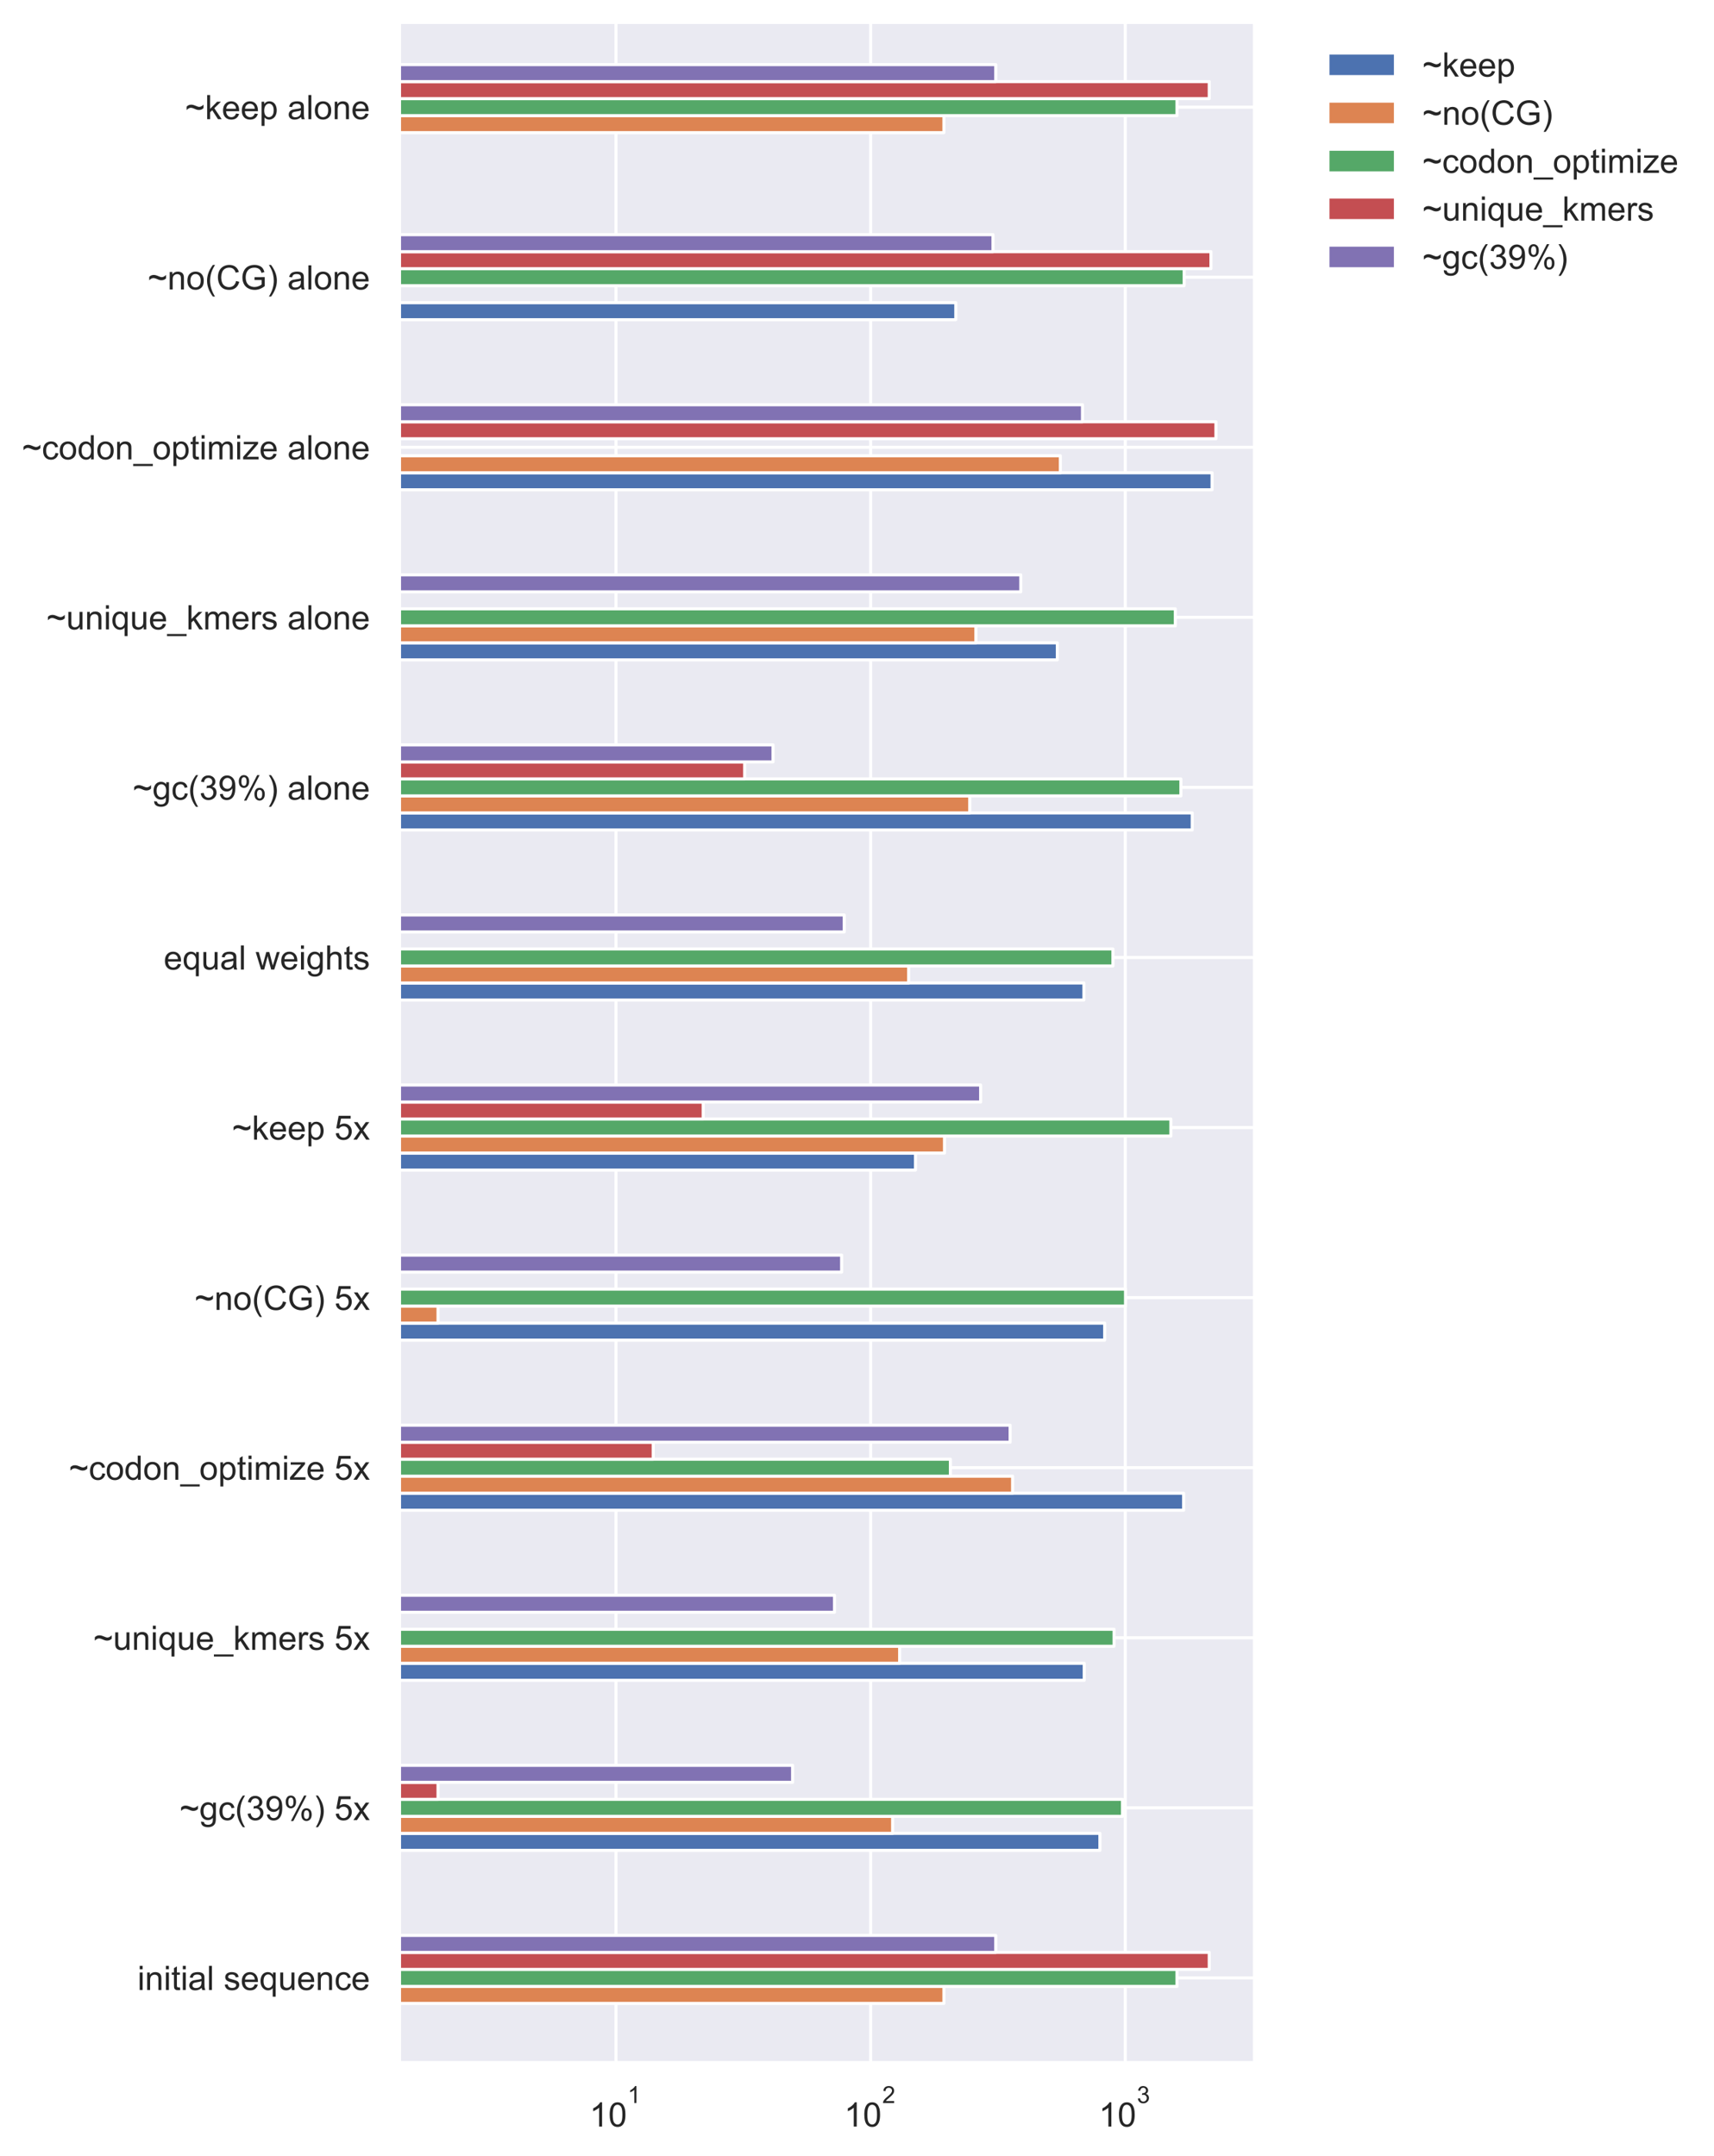 <?xml version="1.0" encoding="utf-8" standalone="no"?>
<!DOCTYPE svg PUBLIC "-//W3C//DTD SVG 1.1//EN"
  "http://www.w3.org/Graphics/SVG/1.1/DTD/svg11.dtd">
<!-- Created with matplotlib (https://matplotlib.org/) -->
<svg height="702.71pt" version="1.1" viewBox="0 0 558.853 702.71" width="558.853pt" xmlns="http://www.w3.org/2000/svg" xmlns:xlink="http://www.w3.org/1999/xlink">
 <defs>
  <style type="text/css">
*{stroke-linecap:butt;stroke-linejoin:round;}
  </style>
 </defs>
 <g id="figure_1">
  <g id="patch_1">
   <path d="M 0 702.71 
L 558.853 702.71 
L 558.853 0 
L 0 0 
z
" style="fill:#ffffff;"/>
  </g>
  <g id="axes_1">
   <g id="patch_2">
    <path d="M 130.136 672.48 
L 409.136 672.48 
L 409.136 7.2 
L 130.136 7.2 
z
" style="fill:#eaeaf2;"/>
   </g>
   <g id="matplotlib.axis_1">
    <g id="xtick_1">
     <g id="line2d_1">
      <path clip-path="url(#paefa51f008)" d="M 200.849 672.48 
L 200.849 7.2 
" style="fill:none;stroke:#ffffff;stroke-linecap:round;"/>
     </g>
     <g id="text_1">
      <!-- $\mathdefault{10^{1}}$ -->
      <defs>
       <path d="M 37.25 0 
L 28.469 0 
L 28.469 56 
Q 25.297 52.984 20.141 49.953 
Q 14.984 46.922 10.891 45.406 
L 10.891 53.906 
Q 18.266 57.375 23.781 62.297 
Q 29.297 67.234 31.594 71.875 
L 37.25 71.875 
z
" id="ArialMT-49"/>
       <path d="M 4.156 35.297 
Q 4.156 48 6.766 55.734 
Q 9.375 63.484 14.516 67.672 
Q 19.672 71.875 27.484 71.875 
Q 33.25 71.875 37.594 69.547 
Q 41.938 67.234 44.766 62.859 
Q 47.609 58.5 49.219 52.219 
Q 50.828 45.953 50.828 35.297 
Q 50.828 22.703 48.234 14.969 
Q 45.656 7.234 40.5 3 
Q 35.359 -1.219 27.484 -1.219 
Q 17.141 -1.219 11.234 6.203 
Q 4.156 15.141 4.156 35.297 
z
M 13.188 35.297 
Q 13.188 17.672 17.312 11.828 
Q 21.438 6 27.484 6 
Q 33.547 6 37.672 11.859 
Q 41.797 17.719 41.797 35.297 
Q 41.797 52.984 37.672 58.781 
Q 33.547 64.594 27.391 64.594 
Q 21.344 64.594 17.719 59.469 
Q 13.188 52.938 13.188 35.297 
z
" id="ArialMT-48"/>
      </defs>
      <g style="fill:#262626;" transform="translate(192.214 693.324)scale(0.11 -0.11)">
       <use transform="translate(0 0.994)" xlink:href="#ArialMT-49"/>
       <use transform="translate(55.615 0.994)" xlink:href="#ArialMT-48"/>
       <use transform="translate(112.973 70.688)scale(0.7)" xlink:href="#ArialMT-49"/>
      </g>
     </g>
    </g>
    <g id="xtick_2">
     <g id="line2d_2">
      <path clip-path="url(#paefa51f008)" d="M 283.872 672.48 
L 283.872 7.2 
" style="fill:none;stroke:#ffffff;stroke-linecap:round;"/>
     </g>
     <g id="text_2">
      <!-- $\mathdefault{10^{2}}$ -->
      <defs>
       <path d="M 50.344 8.453 
L 50.344 0 
L 3.031 0 
Q 2.938 3.172 4.047 6.109 
Q 5.859 10.938 9.828 15.625 
Q 13.812 20.312 21.344 26.469 
Q 33.016 36.031 37.109 41.625 
Q 41.219 47.219 41.219 52.203 
Q 41.219 57.422 37.469 61 
Q 33.734 64.594 27.734 64.594 
Q 21.391 64.594 17.578 60.781 
Q 13.766 56.984 13.719 50.25 
L 4.688 51.172 
Q 5.609 61.281 11.656 66.578 
Q 17.719 71.875 27.938 71.875 
Q 38.234 71.875 44.234 66.156 
Q 50.25 60.453 50.25 52 
Q 50.25 47.703 48.484 43.547 
Q 46.734 39.406 42.656 34.812 
Q 38.578 30.219 29.109 22.219 
Q 21.188 15.578 18.938 13.203 
Q 16.703 10.844 15.234 8.453 
z
" id="ArialMT-50"/>
      </defs>
      <g style="fill:#262626;" transform="translate(275.237 693.324)scale(0.11 -0.11)">
       <use transform="translate(0 0.994)" xlink:href="#ArialMT-49"/>
       <use transform="translate(55.615 0.994)" xlink:href="#ArialMT-48"/>
       <use transform="translate(112.973 70.688)scale(0.7)" xlink:href="#ArialMT-50"/>
      </g>
     </g>
    </g>
    <g id="xtick_3">
     <g id="line2d_3">
      <path clip-path="url(#paefa51f008)" d="M 366.895 672.48 
L 366.895 7.2 
" style="fill:none;stroke:#ffffff;stroke-linecap:round;"/>
     </g>
     <g id="text_3">
      <!-- $\mathdefault{10^{3}}$ -->
      <defs>
       <path d="M 4.203 18.891 
L 12.984 20.062 
Q 14.5 12.594 18.141 9.297 
Q 21.781 6 27 6 
Q 33.203 6 37.469 10.297 
Q 41.75 14.594 41.75 20.953 
Q 41.75 27 37.797 30.922 
Q 33.844 34.859 27.734 34.859 
Q 25.25 34.859 21.531 33.891 
L 22.516 41.609 
Q 23.391 41.5 23.922 41.5 
Q 29.547 41.5 34.031 44.422 
Q 38.531 47.359 38.531 53.469 
Q 38.531 58.297 35.25 61.469 
Q 31.984 64.656 26.812 64.656 
Q 21.688 64.656 18.266 61.422 
Q 14.844 58.203 13.875 51.766 
L 5.078 53.328 
Q 6.688 62.156 12.391 67.016 
Q 18.109 71.875 26.609 71.875 
Q 32.469 71.875 37.391 69.359 
Q 42.328 66.844 44.938 62.5 
Q 47.562 58.156 47.562 53.266 
Q 47.562 48.641 45.062 44.828 
Q 42.578 41.016 37.703 38.766 
Q 44.047 37.312 47.562 32.688 
Q 51.078 28.078 51.078 21.141 
Q 51.078 11.766 44.234 5.25 
Q 37.406 -1.266 26.953 -1.266 
Q 17.531 -1.266 11.297 4.344 
Q 5.078 9.969 4.203 18.891 
z
" id="ArialMT-51"/>
      </defs>
      <g style="fill:#262626;" transform="translate(358.26 693.324)scale(0.11 -0.11)">
       <use transform="translate(0 0.994)" xlink:href="#ArialMT-49"/>
       <use transform="translate(55.615 0.994)" xlink:href="#ArialMT-48"/>
       <use transform="translate(112.973 70.688)scale(0.7)" xlink:href="#ArialMT-51"/>
      </g>
     </g>
    </g>
    <g id="xtick_4"/>
    <g id="xtick_5"/>
    <g id="xtick_6"/>
    <g id="xtick_7"/>
    <g id="xtick_8"/>
    <g id="xtick_9"/>
    <g id="xtick_10"/>
    <g id="xtick_11"/>
    <g id="xtick_12"/>
    <g id="xtick_13"/>
    <g id="xtick_14"/>
    <g id="xtick_15"/>
    <g id="xtick_16"/>
    <g id="xtick_17"/>
    <g id="xtick_18"/>
    <g id="xtick_19"/>
    <g id="xtick_20"/>
    <g id="xtick_21"/>
    <g id="xtick_22"/>
    <g id="xtick_23"/>
    <g id="xtick_24"/>
    <g id="xtick_25"/>
    <g id="xtick_26"/>
    <g id="xtick_27"/>
    <g id="xtick_28"/>
    <g id="xtick_29"/>
   </g>
   <g id="matplotlib.axis_2">
    <g id="ytick_1">
     <g id="line2d_4">
      <path clip-path="url(#paefa51f008)" d="M 130.136 644.76 
L 409.136 644.76 
" style="fill:none;stroke:#ffffff;stroke-linecap:round;"/>
     </g>
     <g id="text_4">
      <!-- initial sequence -->
      <defs>
       <path d="M 6.641 61.469 
L 6.641 71.578 
L 15.438 71.578 
L 15.438 61.469 
z
M 6.641 0 
L 6.641 51.859 
L 15.438 51.859 
L 15.438 0 
z
" id="ArialMT-105"/>
       <path d="M 6.594 0 
L 6.594 51.859 
L 14.5 51.859 
L 14.5 44.484 
Q 20.219 53.031 31 53.031 
Q 35.688 53.031 39.625 51.344 
Q 43.562 49.656 45.516 46.922 
Q 47.469 44.188 48.25 40.438 
Q 48.734 37.984 48.734 31.891 
L 48.734 0 
L 39.938 0 
L 39.938 31.547 
Q 39.938 36.922 38.906 39.578 
Q 37.891 42.234 35.281 43.812 
Q 32.672 45.406 29.156 45.406 
Q 23.531 45.406 19.453 41.844 
Q 15.375 38.281 15.375 28.328 
L 15.375 0 
z
" id="ArialMT-110"/>
       <path d="M 25.781 7.859 
L 27.047 0.094 
Q 23.344 -0.688 20.406 -0.688 
Q 15.625 -0.688 12.984 0.828 
Q 10.359 2.344 9.281 4.812 
Q 8.203 7.281 8.203 15.188 
L 8.203 45.016 
L 1.766 45.016 
L 1.766 51.859 
L 8.203 51.859 
L 8.203 64.703 
L 16.938 69.969 
L 16.938 51.859 
L 25.781 51.859 
L 25.781 45.016 
L 16.938 45.016 
L 16.938 14.703 
Q 16.938 10.938 17.406 9.859 
Q 17.875 8.797 18.922 8.156 
Q 19.969 7.516 21.922 7.516 
Q 23.391 7.516 25.781 7.859 
z
" id="ArialMT-116"/>
       <path d="M 40.438 6.391 
Q 35.547 2.25 31.031 0.531 
Q 26.516 -1.172 21.344 -1.172 
Q 12.797 -1.172 8.203 3 
Q 3.609 7.172 3.609 13.672 
Q 3.609 17.484 5.344 20.625 
Q 7.078 23.781 9.891 25.688 
Q 12.703 27.594 16.219 28.562 
Q 18.797 29.25 24.031 29.891 
Q 34.672 31.156 39.703 32.906 
Q 39.75 34.719 39.75 35.203 
Q 39.75 40.578 37.25 42.781 
Q 33.891 45.75 27.25 45.75 
Q 21.047 45.75 18.094 43.578 
Q 15.141 41.406 13.719 35.891 
L 5.125 37.062 
Q 6.297 42.578 8.984 45.969 
Q 11.672 49.359 16.75 51.188 
Q 21.828 53.031 28.516 53.031 
Q 35.156 53.031 39.297 51.469 
Q 43.453 49.906 45.406 47.531 
Q 47.359 45.172 48.141 41.547 
Q 48.578 39.312 48.578 33.453 
L 48.578 21.734 
Q 48.578 9.469 49.141 6.219 
Q 49.703 2.984 51.375 0 
L 42.188 0 
Q 40.828 2.734 40.438 6.391 
z
M 39.703 26.031 
Q 34.906 24.078 25.344 22.703 
Q 19.922 21.922 17.672 20.938 
Q 15.438 19.969 14.203 18.094 
Q 12.984 16.219 12.984 13.922 
Q 12.984 10.406 15.641 8.062 
Q 18.312 5.719 23.438 5.719 
Q 28.516 5.719 32.469 7.938 
Q 36.422 10.156 38.281 14.016 
Q 39.703 17 39.703 22.797 
z
" id="ArialMT-97"/>
       <path d="M 6.391 0 
L 6.391 71.578 
L 15.188 71.578 
L 15.188 0 
z
" id="ArialMT-108"/>
       <path id="ArialMT-32"/>
       <path d="M 3.078 15.484 
L 11.766 16.844 
Q 12.5 11.625 15.844 8.844 
Q 19.188 6.062 25.203 6.062 
Q 31.25 6.062 34.172 8.516 
Q 37.109 10.984 37.109 14.312 
Q 37.109 17.281 34.516 19 
Q 32.719 20.172 25.531 21.969 
Q 15.875 24.422 12.141 26.203 
Q 8.406 27.984 6.469 31.125 
Q 4.547 34.281 4.547 38.094 
Q 4.547 41.547 6.125 44.5 
Q 7.719 47.469 10.453 49.422 
Q 12.5 50.922 16.031 51.969 
Q 19.578 53.031 23.641 53.031 
Q 29.734 53.031 34.344 51.266 
Q 38.969 49.516 41.156 46.5 
Q 43.359 43.5 44.188 38.484 
L 35.594 37.312 
Q 35.016 41.312 32.203 43.547 
Q 29.391 45.797 24.266 45.797 
Q 18.219 45.797 15.625 43.797 
Q 13.031 41.797 13.031 39.109 
Q 13.031 37.406 14.109 36.031 
Q 15.188 34.625 17.484 33.688 
Q 18.797 33.203 25.25 31.453 
Q 34.578 28.953 38.25 27.359 
Q 41.938 25.781 44.031 22.75 
Q 46.141 19.734 46.141 15.234 
Q 46.141 10.844 43.578 6.953 
Q 41.016 3.078 36.172 0.953 
Q 31.344 -1.172 25.25 -1.172 
Q 15.141 -1.172 9.844 3.031 
Q 4.547 7.234 3.078 15.484 
z
" id="ArialMT-115"/>
       <path d="M 42.094 16.703 
L 51.172 15.578 
Q 49.031 7.625 43.219 3.219 
Q 37.406 -1.172 28.375 -1.172 
Q 17 -1.172 10.328 5.828 
Q 3.656 12.844 3.656 25.484 
Q 3.656 38.578 10.391 45.797 
Q 17.141 53.031 27.875 53.031 
Q 38.281 53.031 44.875 45.953 
Q 51.469 38.875 51.469 26.031 
Q 51.469 25.25 51.422 23.688 
L 12.75 23.688 
Q 13.234 15.141 17.578 10.594 
Q 21.922 6.062 28.422 6.062 
Q 33.25 6.062 36.672 8.594 
Q 40.094 11.141 42.094 16.703 
z
M 13.234 30.906 
L 42.188 30.906 
Q 41.609 37.453 38.875 40.719 
Q 34.672 45.797 27.984 45.797 
Q 21.922 45.797 17.797 41.75 
Q 13.672 37.703 13.234 30.906 
z
" id="ArialMT-101"/>
       <path d="M 39.656 -19.875 
L 39.656 5.516 
Q 37.594 2.641 33.906 0.734 
Q 30.219 -1.172 26.078 -1.172 
Q 16.844 -1.172 10.172 6.203 
Q 3.516 13.578 3.516 26.422 
Q 3.516 34.234 6.219 40.422 
Q 8.938 46.625 14.078 49.828 
Q 19.234 53.031 25.391 53.031 
Q 35.016 53.031 40.531 44.922 
L 40.531 51.859 
L 48.438 51.859 
L 48.438 -19.875 
z
M 12.547 26.078 
Q 12.547 16.062 16.75 11.062 
Q 20.953 6.062 26.812 6.062 
Q 32.422 6.062 36.469 10.812 
Q 40.531 15.578 40.531 25.297 
Q 40.531 35.641 36.25 40.859 
Q 31.984 46.094 26.219 46.094 
Q 20.516 46.094 16.531 41.234 
Q 12.547 36.375 12.547 26.078 
z
" id="ArialMT-113"/>
       <path d="M 40.578 0 
L 40.578 7.625 
Q 34.516 -1.172 24.125 -1.172 
Q 19.531 -1.172 15.547 0.578 
Q 11.578 2.344 9.641 5 
Q 7.719 7.672 6.938 11.531 
Q 6.391 14.109 6.391 19.734 
L 6.391 51.859 
L 15.188 51.859 
L 15.188 23.094 
Q 15.188 16.219 15.719 13.812 
Q 16.547 10.359 19.234 8.375 
Q 21.922 6.391 25.875 6.391 
Q 29.828 6.391 33.297 8.422 
Q 36.766 10.453 38.203 13.938 
Q 39.656 17.438 39.656 24.078 
L 39.656 51.859 
L 48.438 51.859 
L 48.438 0 
z
" id="ArialMT-117"/>
       <path d="M 40.438 19 
L 49.078 17.875 
Q 47.656 8.938 41.812 3.875 
Q 35.984 -1.172 27.484 -1.172 
Q 16.844 -1.172 10.375 5.781 
Q 3.906 12.75 3.906 25.734 
Q 3.906 34.125 6.688 40.422 
Q 9.469 46.734 15.156 49.875 
Q 20.844 53.031 27.547 53.031 
Q 35.984 53.031 41.359 48.75 
Q 46.734 44.484 48.25 36.625 
L 39.703 35.297 
Q 38.484 40.531 35.375 43.156 
Q 32.281 45.797 27.875 45.797 
Q 21.234 45.797 17.078 41.031 
Q 12.938 36.281 12.938 25.984 
Q 12.938 15.531 16.938 10.797 
Q 20.953 6.062 27.391 6.062 
Q 32.562 6.062 36.031 9.234 
Q 39.5 12.406 40.438 19 
z
" id="ArialMT-99"/>
      </defs>
      <g style="fill:#262626;" transform="translate(44.811 648.697)scale(0.11 -0.11)">
       <use xlink:href="#ArialMT-105"/>
       <use x="22.217" xlink:href="#ArialMT-110"/>
       <use x="77.832" xlink:href="#ArialMT-105"/>
       <use x="100.049" xlink:href="#ArialMT-116"/>
       <use x="127.832" xlink:href="#ArialMT-105"/>
       <use x="150.049" xlink:href="#ArialMT-97"/>
       <use x="205.664" xlink:href="#ArialMT-108"/>
       <use x="227.881" xlink:href="#ArialMT-32"/>
       <use x="255.664" xlink:href="#ArialMT-115"/>
       <use x="305.664" xlink:href="#ArialMT-101"/>
       <use x="361.279" xlink:href="#ArialMT-113"/>
       <use x="416.895" xlink:href="#ArialMT-117"/>
       <use x="472.51" xlink:href="#ArialMT-101"/>
       <use x="528.125" xlink:href="#ArialMT-110"/>
       <use x="583.74" xlink:href="#ArialMT-99"/>
       <use x="633.74" xlink:href="#ArialMT-101"/>
      </g>
     </g>
    </g>
    <g id="ytick_2">
     <g id="line2d_5">
      <path clip-path="url(#paefa51f008)" d="M 130.136 589.32 
L 409.136 589.32 
" style="fill:none;stroke:#ffffff;stroke-linecap:round;"/>
     </g>
     <g id="text_5">
      <!-- ~gc(39%) 5x -->
      <defs>
       <path d="M 4.25 27.203 
L 4.25 37.203 
Q 9.422 43.062 17.828 43.062 
Q 20.75 43.062 23.969 42.203 
Q 27.203 41.359 33.156 38.812 
Q 36.531 37.406 38.203 36.969 
Q 39.891 36.531 41.609 36.531 
Q 44.781 36.531 48.172 38.422 
Q 51.562 40.328 54.203 43.219 
L 54.203 32.859 
Q 51.078 29.938 47.875 28.609 
Q 44.672 27.297 40.672 27.297 
Q 37.75 27.297 35.078 27.969 
Q 32.422 28.656 26.625 31.25 
Q 20.844 33.844 17 33.844 
Q 13.875 33.844 11.109 32.5 
Q 8.344 31.156 4.25 27.203 
z
" id="ArialMT-126"/>
       <path d="M 4.984 -4.297 
L 13.531 -5.562 
Q 14.062 -9.516 16.5 -11.328 
Q 19.781 -13.766 25.438 -13.766 
Q 31.547 -13.766 34.859 -11.328 
Q 38.188 -8.891 39.359 -4.5 
Q 40.047 -1.812 39.984 6.781 
Q 34.234 0 25.641 0 
Q 14.938 0 9.078 7.719 
Q 3.219 15.438 3.219 26.219 
Q 3.219 33.641 5.906 39.906 
Q 8.594 46.188 13.688 49.609 
Q 18.797 53.031 25.688 53.031 
Q 34.859 53.031 40.828 45.609 
L 40.828 51.859 
L 48.922 51.859 
L 48.922 7.031 
Q 48.922 -5.078 46.453 -10.125 
Q 44 -15.188 38.641 -18.109 
Q 33.297 -21.047 25.484 -21.047 
Q 16.219 -21.047 10.5 -16.875 
Q 4.781 -12.703 4.984 -4.297 
z
M 12.25 26.859 
Q 12.25 16.656 16.297 11.969 
Q 20.359 7.281 26.469 7.281 
Q 32.516 7.281 36.609 11.938 
Q 40.719 16.609 40.719 26.562 
Q 40.719 36.078 36.5 40.906 
Q 32.281 45.75 26.312 45.75 
Q 20.453 45.75 16.344 40.984 
Q 12.25 36.234 12.25 26.859 
z
" id="ArialMT-103"/>
       <path d="M 23.391 -21.047 
Q 16.109 -11.859 11.078 0.438 
Q 6.062 12.75 6.062 25.922 
Q 6.062 37.547 9.812 48.188 
Q 14.203 60.547 23.391 72.797 
L 29.688 72.797 
Q 23.781 62.641 21.875 58.297 
Q 18.891 51.562 17.188 44.234 
Q 15.094 35.109 15.094 25.875 
Q 15.094 2.391 29.688 -21.047 
z
" id="ArialMT-40"/>
       <path d="M 5.469 16.547 
L 13.922 17.328 
Q 14.984 11.375 18.016 8.688 
Q 21.047 6 25.781 6 
Q 29.828 6 32.875 7.859 
Q 35.938 9.719 37.891 12.812 
Q 39.844 15.922 41.156 21.188 
Q 42.484 26.469 42.484 31.938 
Q 42.484 32.516 42.438 33.688 
Q 39.797 29.5 35.234 26.875 
Q 30.672 24.266 25.344 24.266 
Q 16.453 24.266 10.297 30.703 
Q 4.156 37.156 4.156 47.703 
Q 4.156 58.594 10.578 65.234 
Q 17 71.875 26.656 71.875 
Q 33.641 71.875 39.422 68.109 
Q 45.219 64.359 48.219 57.391 
Q 51.219 50.438 51.219 37.25 
Q 51.219 23.531 48.234 15.406 
Q 45.266 7.281 39.375 3.031 
Q 33.5 -1.219 25.594 -1.219 
Q 17.188 -1.219 11.859 3.438 
Q 6.547 8.109 5.469 16.547 
z
M 41.453 48.141 
Q 41.453 55.719 37.422 60.156 
Q 33.406 64.594 27.734 64.594 
Q 21.875 64.594 17.531 59.812 
Q 13.188 55.031 13.188 47.406 
Q 13.188 40.578 17.312 36.297 
Q 21.438 32.031 27.484 32.031 
Q 33.594 32.031 37.516 36.297 
Q 41.453 40.578 41.453 48.141 
z
" id="ArialMT-57"/>
       <path d="M 5.812 54.391 
Q 5.812 62.062 9.672 67.422 
Q 13.531 72.797 20.844 72.797 
Q 27.594 72.797 32 67.984 
Q 36.422 63.188 36.422 53.859 
Q 36.422 44.781 31.953 39.875 
Q 27.484 34.969 20.953 34.969 
Q 14.453 34.969 10.125 39.797 
Q 5.812 44.625 5.812 54.391 
z
M 21.094 66.75 
Q 17.828 66.75 15.656 63.906 
Q 13.484 61.078 13.484 53.516 
Q 13.484 46.625 15.672 43.812 
Q 17.875 41.016 21.094 41.016 
Q 24.422 41.016 26.594 43.844 
Q 28.766 46.688 28.766 54.203 
Q 28.766 61.141 26.562 63.938 
Q 24.359 66.75 21.094 66.75 
z
M 21.141 -2.641 
L 60.297 72.797 
L 67.438 72.797 
L 28.422 -2.641 
z
M 52.094 16.797 
Q 52.094 24.516 55.953 29.859 
Q 59.812 35.203 67.188 35.203 
Q 73.922 35.203 78.344 30.391 
Q 82.766 25.594 82.766 16.266 
Q 82.766 7.172 78.297 2.266 
Q 73.828 -2.641 67.234 -2.641 
Q 60.75 -2.641 56.422 2.219 
Q 52.094 7.078 52.094 16.797 
z
M 67.438 29.156 
Q 64.109 29.156 61.938 26.312 
Q 59.766 23.484 59.766 15.922 
Q 59.766 9.078 61.953 6.25 
Q 64.156 3.422 67.391 3.422 
Q 70.75 3.422 72.922 6.25 
Q 75.094 9.078 75.094 16.609 
Q 75.094 23.531 72.891 26.344 
Q 70.703 29.156 67.438 29.156 
z
" id="ArialMT-37"/>
       <path d="M 12.359 -21.047 
L 6.062 -21.047 
Q 20.656 2.391 20.656 25.875 
Q 20.656 35.062 18.562 44.094 
Q 16.891 51.422 13.922 58.156 
Q 12.016 62.547 6.062 72.797 
L 12.359 72.797 
Q 21.531 60.547 25.922 48.188 
Q 29.688 37.547 29.688 25.922 
Q 29.688 12.75 24.625 0.438 
Q 19.578 -11.859 12.359 -21.047 
z
" id="ArialMT-41"/>
       <path d="M 4.156 18.75 
L 13.375 19.531 
Q 14.406 12.797 18.141 9.391 
Q 21.875 6 27.156 6 
Q 33.5 6 37.891 10.781 
Q 42.281 15.578 42.281 23.484 
Q 42.281 31 38.062 35.344 
Q 33.844 39.703 27 39.703 
Q 22.75 39.703 19.328 37.766 
Q 15.922 35.844 13.969 32.766 
L 5.719 33.844 
L 12.641 70.609 
L 48.25 70.609 
L 48.25 62.203 
L 19.672 62.203 
L 15.828 42.969 
Q 22.266 47.469 29.344 47.469 
Q 38.719 47.469 45.156 40.969 
Q 51.609 34.469 51.609 24.266 
Q 51.609 14.547 45.953 7.469 
Q 39.062 -1.219 27.156 -1.219 
Q 17.391 -1.219 11.203 4.25 
Q 5.031 9.719 4.156 18.75 
z
" id="ArialMT-53"/>
       <path d="M 0.734 0 
L 19.672 26.953 
L 2.156 51.859 
L 13.141 51.859 
L 21.094 39.703 
Q 23.344 36.234 24.703 33.891 
Q 26.859 37.109 28.656 39.594 
L 37.406 51.859 
L 47.906 51.859 
L 29.984 27.438 
L 49.266 0 
L 38.484 0 
L 27.828 16.109 
L 25 20.453 
L 11.375 0 
z
" id="ArialMT-120"/>
      </defs>
      <g style="fill:#262626;" transform="translate(58.58 593.324)scale(0.11 -0.11)">
       <use xlink:href="#ArialMT-126"/>
       <use x="58.398" xlink:href="#ArialMT-103"/>
       <use x="114.014" xlink:href="#ArialMT-99"/>
       <use x="164.014" xlink:href="#ArialMT-40"/>
       <use x="197.314" xlink:href="#ArialMT-51"/>
       <use x="252.93" xlink:href="#ArialMT-57"/>
       <use x="308.545" xlink:href="#ArialMT-37"/>
       <use x="397.461" xlink:href="#ArialMT-41"/>
       <use x="430.762" xlink:href="#ArialMT-32"/>
       <use x="458.545" xlink:href="#ArialMT-53"/>
       <use x="514.16" xlink:href="#ArialMT-120"/>
      </g>
     </g>
    </g>
    <g id="ytick_3">
     <g id="line2d_6">
      <path clip-path="url(#paefa51f008)" d="M 130.136 533.88 
L 409.136 533.88 
" style="fill:none;stroke:#ffffff;stroke-linecap:round;"/>
     </g>
     <g id="text_6">
      <!-- ~unique_kmers 5x -->
      <defs>
       <path d="M -1.516 -19.875 
L -1.516 -13.531 
L 56.734 -13.531 
L 56.734 -19.875 
z
" id="ArialMT-95"/>
       <path d="M 6.641 0 
L 6.641 71.578 
L 15.438 71.578 
L 15.438 30.766 
L 36.234 51.859 
L 47.609 51.859 
L 27.781 32.625 
L 49.609 0 
L 38.766 0 
L 21.625 26.516 
L 15.438 20.562 
L 15.438 0 
z
" id="ArialMT-107"/>
       <path d="M 6.594 0 
L 6.594 51.859 
L 14.453 51.859 
L 14.453 44.578 
Q 16.891 48.391 20.938 50.703 
Q 25 53.031 30.172 53.031 
Q 35.938 53.031 39.625 50.641 
Q 43.312 48.25 44.828 43.953 
Q 50.984 53.031 60.844 53.031 
Q 68.562 53.031 72.703 48.75 
Q 76.859 44.484 76.859 35.594 
L 76.859 0 
L 68.109 0 
L 68.109 32.672 
Q 68.109 37.938 67.25 40.25 
Q 66.406 42.578 64.156 43.984 
Q 61.922 45.406 58.891 45.406 
Q 53.422 45.406 49.797 41.766 
Q 46.188 38.141 46.188 30.125 
L 46.188 0 
L 37.406 0 
L 37.406 33.688 
Q 37.406 39.547 35.25 42.469 
Q 33.109 45.406 28.219 45.406 
Q 24.516 45.406 21.359 43.453 
Q 18.219 41.5 16.797 37.734 
Q 15.375 33.984 15.375 26.906 
L 15.375 0 
z
" id="ArialMT-109"/>
       <path d="M 6.5 0 
L 6.5 51.859 
L 14.406 51.859 
L 14.406 44 
Q 17.438 49.516 20 51.266 
Q 22.562 53.031 25.641 53.031 
Q 30.078 53.031 34.672 50.203 
L 31.641 42.047 
Q 28.422 43.953 25.203 43.953 
Q 22.312 43.953 20.016 42.219 
Q 17.719 40.484 16.75 37.406 
Q 15.281 32.719 15.281 27.156 
L 15.281 0 
z
" id="ArialMT-114"/>
      </defs>
      <g style="fill:#262626;" transform="translate(30.45 537.817)scale(0.11 -0.11)">
       <use xlink:href="#ArialMT-126"/>
       <use x="58.398" xlink:href="#ArialMT-117"/>
       <use x="114.014" xlink:href="#ArialMT-110"/>
       <use x="169.629" xlink:href="#ArialMT-105"/>
       <use x="191.846" xlink:href="#ArialMT-113"/>
       <use x="247.461" xlink:href="#ArialMT-117"/>
       <use x="303.076" xlink:href="#ArialMT-101"/>
       <use x="358.691" xlink:href="#ArialMT-95"/>
       <use x="414.307" xlink:href="#ArialMT-107"/>
       <use x="464.307" xlink:href="#ArialMT-109"/>
       <use x="547.607" xlink:href="#ArialMT-101"/>
       <use x="603.223" xlink:href="#ArialMT-114"/>
       <use x="636.523" xlink:href="#ArialMT-115"/>
       <use x="686.523" xlink:href="#ArialMT-32"/>
       <use x="714.307" xlink:href="#ArialMT-53"/>
       <use x="769.922" xlink:href="#ArialMT-120"/>
      </g>
     </g>
    </g>
    <g id="ytick_4">
     <g id="line2d_7">
      <path clip-path="url(#paefa51f008)" d="M 130.136 478.44 
L 409.136 478.44 
" style="fill:none;stroke:#ffffff;stroke-linecap:round;"/>
     </g>
     <g id="text_7">
      <!-- ~codon_optimize 5x -->
      <defs>
       <path d="M 3.328 25.922 
Q 3.328 40.328 11.328 47.266 
Q 18.016 53.031 27.641 53.031 
Q 38.328 53.031 45.109 46.016 
Q 51.906 39.016 51.906 26.656 
Q 51.906 16.656 48.906 10.906 
Q 45.906 5.172 40.156 2 
Q 34.422 -1.172 27.641 -1.172 
Q 16.75 -1.172 10.031 5.812 
Q 3.328 12.797 3.328 25.922 
z
M 12.359 25.922 
Q 12.359 15.969 16.703 11.016 
Q 21.047 6.062 27.641 6.062 
Q 34.188 6.062 38.531 11.031 
Q 42.875 16.016 42.875 26.219 
Q 42.875 35.844 38.5 40.797 
Q 34.125 45.75 27.641 45.75 
Q 21.047 45.75 16.703 40.812 
Q 12.359 35.891 12.359 25.922 
z
" id="ArialMT-111"/>
       <path d="M 40.234 0 
L 40.234 6.547 
Q 35.297 -1.172 25.734 -1.172 
Q 19.531 -1.172 14.328 2.25 
Q 9.125 5.672 6.266 11.797 
Q 3.422 17.922 3.422 25.875 
Q 3.422 33.641 6 39.969 
Q 8.594 46.297 13.766 49.656 
Q 18.953 53.031 25.344 53.031 
Q 30.031 53.031 33.688 51.047 
Q 37.359 49.078 39.656 45.906 
L 39.656 71.578 
L 48.391 71.578 
L 48.391 0 
z
M 12.453 25.875 
Q 12.453 15.922 16.641 10.984 
Q 20.844 6.062 26.562 6.062 
Q 32.328 6.062 36.344 10.766 
Q 40.375 15.484 40.375 25.141 
Q 40.375 35.797 36.266 40.766 
Q 32.172 45.75 26.172 45.75 
Q 20.312 45.75 16.375 40.969 
Q 12.453 36.188 12.453 25.875 
z
" id="ArialMT-100"/>
       <path d="M 6.594 -19.875 
L 6.594 51.859 
L 14.594 51.859 
L 14.594 45.125 
Q 17.438 49.078 21 51.047 
Q 24.562 53.031 29.641 53.031 
Q 36.281 53.031 41.359 49.609 
Q 46.438 46.188 49.016 39.953 
Q 51.609 33.734 51.609 26.312 
Q 51.609 18.359 48.75 11.984 
Q 45.906 5.609 40.453 2.219 
Q 35.016 -1.172 29 -1.172 
Q 24.609 -1.172 21.109 0.688 
Q 17.625 2.547 15.375 5.375 
L 15.375 -19.875 
z
M 14.547 25.641 
Q 14.547 15.625 18.594 10.844 
Q 22.656 6.062 28.422 6.062 
Q 34.281 6.062 38.453 11.016 
Q 42.625 15.969 42.625 26.375 
Q 42.625 36.281 38.547 41.203 
Q 34.469 46.141 28.812 46.141 
Q 23.188 46.141 18.859 40.891 
Q 14.547 35.641 14.547 25.641 
z
" id="ArialMT-112"/>
       <path d="M 1.953 0 
L 1.953 7.125 
L 34.969 45.016 
Q 29.344 44.734 25.047 44.734 
L 3.906 44.734 
L 3.906 51.859 
L 46.297 51.859 
L 46.297 46.047 
L 18.219 13.141 
L 12.797 7.125 
Q 18.703 7.562 23.875 7.562 
L 47.859 7.562 
L 47.859 0 
z
" id="ArialMT-122"/>
      </defs>
      <g style="fill:#262626;" transform="translate(22.495 482.377)scale(0.11 -0.11)">
       <use xlink:href="#ArialMT-126"/>
       <use x="58.398" xlink:href="#ArialMT-99"/>
       <use x="108.398" xlink:href="#ArialMT-111"/>
       <use x="164.014" xlink:href="#ArialMT-100"/>
       <use x="219.629" xlink:href="#ArialMT-111"/>
       <use x="275.244" xlink:href="#ArialMT-110"/>
       <use x="330.859" xlink:href="#ArialMT-95"/>
       <use x="386.475" xlink:href="#ArialMT-111"/>
       <use x="442.09" xlink:href="#ArialMT-112"/>
       <use x="497.705" xlink:href="#ArialMT-116"/>
       <use x="525.488" xlink:href="#ArialMT-105"/>
       <use x="547.705" xlink:href="#ArialMT-109"/>
       <use x="631.006" xlink:href="#ArialMT-105"/>
       <use x="653.223" xlink:href="#ArialMT-122"/>
       <use x="703.223" xlink:href="#ArialMT-101"/>
       <use x="758.838" xlink:href="#ArialMT-32"/>
       <use x="786.621" xlink:href="#ArialMT-53"/>
       <use x="842.236" xlink:href="#ArialMT-120"/>
      </g>
     </g>
    </g>
    <g id="ytick_5">
     <g id="line2d_8">
      <path clip-path="url(#paefa51f008)" d="M 130.136 423 
L 409.136 423 
" style="fill:none;stroke:#ffffff;stroke-linecap:round;"/>
     </g>
     <g id="text_8">
      <!-- ~no(CG) 5x -->
      <defs>
       <path d="M 58.797 25.094 
L 68.266 22.703 
Q 65.281 11.031 57.547 4.906 
Q 49.812 -1.219 38.625 -1.219 
Q 27.047 -1.219 19.797 3.484 
Q 12.547 8.203 8.766 17.141 
Q 4.984 26.078 4.984 36.328 
Q 4.984 47.516 9.25 55.828 
Q 13.531 64.156 21.406 68.469 
Q 29.297 72.797 38.766 72.797 
Q 49.516 72.797 56.828 67.328 
Q 64.156 61.859 67.047 51.953 
L 57.719 49.75 
Q 55.219 57.562 50.484 61.125 
Q 45.75 64.703 38.578 64.703 
Q 30.328 64.703 24.781 60.734 
Q 19.234 56.781 16.984 50.109 
Q 14.75 43.453 14.75 36.375 
Q 14.75 27.25 17.406 20.438 
Q 20.062 13.625 25.672 10.25 
Q 31.297 6.891 37.844 6.891 
Q 45.797 6.891 51.312 11.469 
Q 56.844 16.062 58.797 25.094 
z
" id="ArialMT-67"/>
       <path d="M 41.219 28.078 
L 41.219 36.469 
L 71.531 36.531 
L 71.531 9.969 
Q 64.547 4.391 57.125 1.578 
Q 49.703 -1.219 41.891 -1.219 
Q 31.344 -1.219 22.719 3.297 
Q 14.109 7.812 9.719 16.359 
Q 5.328 24.906 5.328 35.453 
Q 5.328 45.906 9.688 54.953 
Q 14.062 64.016 22.266 68.406 
Q 30.469 72.797 41.156 72.797 
Q 48.922 72.797 55.188 70.281 
Q 61.469 67.781 65.031 63.281 
Q 68.609 58.797 70.453 51.562 
L 61.922 49.219 
Q 60.297 54.688 57.906 57.812 
Q 55.516 60.938 51.062 62.812 
Q 46.625 64.703 41.219 64.703 
Q 34.719 64.703 29.984 62.719 
Q 25.25 60.75 22.344 57.516 
Q 19.438 54.297 17.828 50.438 
Q 15.094 43.797 15.094 36.031 
Q 15.094 26.469 18.391 20.016 
Q 21.688 13.578 27.984 10.453 
Q 34.281 7.328 41.359 7.328 
Q 47.516 7.328 53.375 9.688 
Q 59.234 12.062 62.25 14.75 
L 62.25 28.078 
z
" id="ArialMT-71"/>
      </defs>
      <g style="fill:#262626;" transform="translate(63.479 427.004)scale(0.11 -0.11)">
       <use xlink:href="#ArialMT-126"/>
       <use x="58.398" xlink:href="#ArialMT-110"/>
       <use x="114.014" xlink:href="#ArialMT-111"/>
       <use x="169.629" xlink:href="#ArialMT-40"/>
       <use x="202.93" xlink:href="#ArialMT-67"/>
       <use x="275.146" xlink:href="#ArialMT-71"/>
       <use x="352.93" xlink:href="#ArialMT-41"/>
       <use x="386.23" xlink:href="#ArialMT-32"/>
       <use x="414.014" xlink:href="#ArialMT-53"/>
       <use x="469.629" xlink:href="#ArialMT-120"/>
      </g>
     </g>
    </g>
    <g id="ytick_6">
     <g id="line2d_9">
      <path clip-path="url(#paefa51f008)" d="M 130.136 367.56 
L 409.136 367.56 
" style="fill:none;stroke:#ffffff;stroke-linecap:round;"/>
     </g>
     <g id="text_9">
      <!-- ~keep 5x -->
      <g style="fill:#262626;" transform="translate(75.687 371.497)scale(0.11 -0.11)">
       <use xlink:href="#ArialMT-126"/>
       <use x="58.398" xlink:href="#ArialMT-107"/>
       <use x="108.398" xlink:href="#ArialMT-101"/>
       <use x="164.014" xlink:href="#ArialMT-101"/>
       <use x="219.629" xlink:href="#ArialMT-112"/>
       <use x="275.244" xlink:href="#ArialMT-32"/>
       <use x="303.027" xlink:href="#ArialMT-53"/>
       <use x="358.643" xlink:href="#ArialMT-120"/>
      </g>
     </g>
    </g>
    <g id="ytick_7">
     <g id="line2d_10">
      <path clip-path="url(#paefa51f008)" d="M 130.136 312.12 
L 409.136 312.12 
" style="fill:none;stroke:#ffffff;stroke-linecap:round;"/>
     </g>
     <g id="text_10">
      <!-- equal weights -->
      <defs>
       <path d="M 16.156 0 
L 0.297 51.859 
L 9.375 51.859 
L 17.625 21.922 
L 20.703 10.797 
Q 20.906 11.625 23.391 21.484 
L 31.641 51.859 
L 40.672 51.859 
L 48.438 21.781 
L 51.031 11.859 
L 54 21.875 
L 62.891 51.859 
L 71.438 51.859 
L 55.219 0 
L 46.094 0 
L 37.844 31.062 
L 35.844 39.891 
L 25.344 0 
z
" id="ArialMT-119"/>
       <path d="M 6.594 0 
L 6.594 71.578 
L 15.375 71.578 
L 15.375 45.906 
Q 21.531 53.031 30.906 53.031 
Q 36.672 53.031 40.922 50.75 
Q 45.172 48.484 47 44.484 
Q 48.828 40.484 48.828 32.859 
L 48.828 0 
L 40.047 0 
L 40.047 32.859 
Q 40.047 39.453 37.188 42.453 
Q 34.328 45.453 29.109 45.453 
Q 25.203 45.453 21.75 43.422 
Q 18.312 41.406 16.844 37.938 
Q 15.375 34.469 15.375 28.375 
L 15.375 0 
z
" id="ArialMT-104"/>
      </defs>
      <g style="fill:#262626;" transform="translate(53.373 316.057)scale(0.11 -0.11)">
       <use xlink:href="#ArialMT-101"/>
       <use x="55.615" xlink:href="#ArialMT-113"/>
       <use x="111.23" xlink:href="#ArialMT-117"/>
       <use x="166.846" xlink:href="#ArialMT-97"/>
       <use x="222.461" xlink:href="#ArialMT-108"/>
       <use x="244.678" xlink:href="#ArialMT-32"/>
       <use x="272.461" xlink:href="#ArialMT-119"/>
       <use x="344.678" xlink:href="#ArialMT-101"/>
       <use x="400.293" xlink:href="#ArialMT-105"/>
       <use x="422.51" xlink:href="#ArialMT-103"/>
       <use x="478.125" xlink:href="#ArialMT-104"/>
       <use x="533.74" xlink:href="#ArialMT-116"/>
       <use x="561.523" xlink:href="#ArialMT-115"/>
      </g>
     </g>
    </g>
    <g id="ytick_8">
     <g id="line2d_11">
      <path clip-path="url(#paefa51f008)" d="M 130.136 256.68 
L 409.136 256.68 
" style="fill:none;stroke:#ffffff;stroke-linecap:round;"/>
     </g>
     <g id="text_11">
      <!-- ~gc(39%) alone -->
      <g style="fill:#262626;" transform="translate(43.285 260.684)scale(0.11 -0.11)">
       <use xlink:href="#ArialMT-126"/>
       <use x="58.398" xlink:href="#ArialMT-103"/>
       <use x="114.014" xlink:href="#ArialMT-99"/>
       <use x="164.014" xlink:href="#ArialMT-40"/>
       <use x="197.314" xlink:href="#ArialMT-51"/>
       <use x="252.93" xlink:href="#ArialMT-57"/>
       <use x="308.545" xlink:href="#ArialMT-37"/>
       <use x="397.461" xlink:href="#ArialMT-41"/>
       <use x="430.762" xlink:href="#ArialMT-32"/>
       <use x="458.545" xlink:href="#ArialMT-97"/>
       <use x="514.16" xlink:href="#ArialMT-108"/>
       <use x="536.377" xlink:href="#ArialMT-111"/>
       <use x="591.992" xlink:href="#ArialMT-110"/>
       <use x="647.607" xlink:href="#ArialMT-101"/>
      </g>
     </g>
    </g>
    <g id="ytick_9">
     <g id="line2d_12">
      <path clip-path="url(#paefa51f008)" d="M 130.136 201.24 
L 409.136 201.24 
" style="fill:none;stroke:#ffffff;stroke-linecap:round;"/>
     </g>
     <g id="text_12">
      <!-- ~unique_kmers alone -->
      <g style="fill:#262626;" transform="translate(15.154 205.177)scale(0.11 -0.11)">
       <use xlink:href="#ArialMT-126"/>
       <use x="58.398" xlink:href="#ArialMT-117"/>
       <use x="114.014" xlink:href="#ArialMT-110"/>
       <use x="169.629" xlink:href="#ArialMT-105"/>
       <use x="191.846" xlink:href="#ArialMT-113"/>
       <use x="247.461" xlink:href="#ArialMT-117"/>
       <use x="303.076" xlink:href="#ArialMT-101"/>
       <use x="358.691" xlink:href="#ArialMT-95"/>
       <use x="414.307" xlink:href="#ArialMT-107"/>
       <use x="464.307" xlink:href="#ArialMT-109"/>
       <use x="547.607" xlink:href="#ArialMT-101"/>
       <use x="603.223" xlink:href="#ArialMT-114"/>
       <use x="636.523" xlink:href="#ArialMT-115"/>
       <use x="686.523" xlink:href="#ArialMT-32"/>
       <use x="714.307" xlink:href="#ArialMT-97"/>
       <use x="769.922" xlink:href="#ArialMT-108"/>
       <use x="792.139" xlink:href="#ArialMT-111"/>
       <use x="847.754" xlink:href="#ArialMT-110"/>
       <use x="903.369" xlink:href="#ArialMT-101"/>
      </g>
     </g>
    </g>
    <g id="ytick_10">
     <g id="line2d_13">
      <path clip-path="url(#paefa51f008)" d="M 130.136 145.8 
L 409.136 145.8 
" style="fill:none;stroke:#ffffff;stroke-linecap:round;"/>
     </g>
     <g id="text_13">
      <!-- ~codon_optimize alone -->
      <g style="fill:#262626;" transform="translate(7.2 149.737)scale(0.11 -0.11)">
       <use xlink:href="#ArialMT-126"/>
       <use x="58.398" xlink:href="#ArialMT-99"/>
       <use x="108.398" xlink:href="#ArialMT-111"/>
       <use x="164.014" xlink:href="#ArialMT-100"/>
       <use x="219.629" xlink:href="#ArialMT-111"/>
       <use x="275.244" xlink:href="#ArialMT-110"/>
       <use x="330.859" xlink:href="#ArialMT-95"/>
       <use x="386.475" xlink:href="#ArialMT-111"/>
       <use x="442.09" xlink:href="#ArialMT-112"/>
       <use x="497.705" xlink:href="#ArialMT-116"/>
       <use x="525.488" xlink:href="#ArialMT-105"/>
       <use x="547.705" xlink:href="#ArialMT-109"/>
       <use x="631.006" xlink:href="#ArialMT-105"/>
       <use x="653.223" xlink:href="#ArialMT-122"/>
       <use x="703.223" xlink:href="#ArialMT-101"/>
       <use x="758.838" xlink:href="#ArialMT-32"/>
       <use x="786.621" xlink:href="#ArialMT-97"/>
       <use x="842.236" xlink:href="#ArialMT-108"/>
       <use x="864.453" xlink:href="#ArialMT-111"/>
       <use x="920.068" xlink:href="#ArialMT-110"/>
       <use x="975.684" xlink:href="#ArialMT-101"/>
      </g>
     </g>
    </g>
    <g id="ytick_11">
     <g id="line2d_14">
      <path clip-path="url(#paefa51f008)" d="M 130.136 90.36 
L 409.136 90.36 
" style="fill:none;stroke:#ffffff;stroke-linecap:round;"/>
     </g>
     <g id="text_14">
      <!-- ~no(CG) alone -->
      <g style="fill:#262626;" transform="translate(48.184 94.364)scale(0.11 -0.11)">
       <use xlink:href="#ArialMT-126"/>
       <use x="58.398" xlink:href="#ArialMT-110"/>
       <use x="114.014" xlink:href="#ArialMT-111"/>
       <use x="169.629" xlink:href="#ArialMT-40"/>
       <use x="202.93" xlink:href="#ArialMT-67"/>
       <use x="275.146" xlink:href="#ArialMT-71"/>
       <use x="352.93" xlink:href="#ArialMT-41"/>
       <use x="386.23" xlink:href="#ArialMT-32"/>
       <use x="414.014" xlink:href="#ArialMT-97"/>
       <use x="469.629" xlink:href="#ArialMT-108"/>
       <use x="491.846" xlink:href="#ArialMT-111"/>
       <use x="547.461" xlink:href="#ArialMT-110"/>
       <use x="603.076" xlink:href="#ArialMT-101"/>
      </g>
     </g>
    </g>
    <g id="ytick_12">
     <g id="line2d_15">
      <path clip-path="url(#paefa51f008)" d="M 130.136 34.92 
L 409.136 34.92 
" style="fill:none;stroke:#ffffff;stroke-linecap:round;"/>
     </g>
     <g id="text_15">
      <!-- ~keep alone -->
      <g style="fill:#262626;" transform="translate(60.392 38.857)scale(0.11 -0.11)">
       <use xlink:href="#ArialMT-126"/>
       <use x="58.398" xlink:href="#ArialMT-107"/>
       <use x="108.398" xlink:href="#ArialMT-101"/>
       <use x="164.014" xlink:href="#ArialMT-101"/>
       <use x="219.629" xlink:href="#ArialMT-112"/>
       <use x="275.244" xlink:href="#ArialMT-32"/>
       <use x="303.027" xlink:href="#ArialMT-97"/>
       <use x="358.643" xlink:href="#ArialMT-108"/>
       <use x="380.859" xlink:href="#ArialMT-111"/>
       <use x="436.475" xlink:href="#ArialMT-110"/>
       <use x="492.09" xlink:href="#ArialMT-101"/>
      </g>
     </g>
    </g>
   </g>
   <g id="patch_3">
    <path clip-path="url(#paefa51f008)" d="M -82905.647 658.62 
L -82905.647 658.62 
L -82905.647 653.076 
L -82905.647 653.076 
z
" style="fill:#4c72b0;stroke:#ffffff;stroke-linejoin:miter;"/>
   </g>
   <g id="patch_4">
    <path clip-path="url(#paefa51f008)" d="M -82905.647 603.18 
L 358.624 603.18 
L 358.624 597.636 
L -82905.647 597.636 
z
" style="fill:#4c72b0;stroke:#ffffff;stroke-linejoin:miter;"/>
   </g>
   <g id="patch_5">
    <path clip-path="url(#paefa51f008)" d="M -82905.647 547.74 
L 353.516 547.74 
L 353.516 542.196 
L -82905.647 542.196 
z
" style="fill:#4c72b0;stroke:#ffffff;stroke-linejoin:miter;"/>
   </g>
   <g id="patch_6">
    <path clip-path="url(#paefa51f008)" d="M -82905.647 492.3 
L 385.922 492.3 
L 385.922 486.756 
L -82905.647 486.756 
z
" style="fill:#4c72b0;stroke:#ffffff;stroke-linejoin:miter;"/>
   </g>
   <g id="patch_7">
    <path clip-path="url(#paefa51f008)" d="M -82905.647 436.86 
L 360.177 436.86 
L 360.177 431.316 
L -82905.647 431.316 
z
" style="fill:#4c72b0;stroke:#ffffff;stroke-linejoin:miter;"/>
   </g>
   <g id="patch_8">
    <path clip-path="url(#paefa51f008)" d="M -82905.647 381.42 
L 298.492 381.42 
L 298.492 375.876 
L -82905.647 375.876 
z
" style="fill:#4c72b0;stroke:#ffffff;stroke-linejoin:miter;"/>
   </g>
   <g id="patch_9">
    <path clip-path="url(#paefa51f008)" d="M -82905.647 325.98 
L 353.411 325.98 
L 353.411 320.436 
L -82905.647 320.436 
z
" style="fill:#4c72b0;stroke:#ffffff;stroke-linejoin:miter;"/>
   </g>
   <g id="patch_10">
    <path clip-path="url(#paefa51f008)" d="M -82905.647 270.54 
L 388.724 270.54 
L 388.724 264.996 
L -82905.647 264.996 
z
" style="fill:#4c72b0;stroke:#ffffff;stroke-linejoin:miter;"/>
   </g>
   <g id="patch_11">
    <path clip-path="url(#paefa51f008)" d="M -82905.647 215.1 
L 344.745 215.1 
L 344.745 209.556 
L -82905.647 209.556 
z
" style="fill:#4c72b0;stroke:#ffffff;stroke-linejoin:miter;"/>
   </g>
   <g id="patch_12">
    <path clip-path="url(#paefa51f008)" d="M -82905.647 159.66 
L 395.193 159.66 
L 395.193 154.116 
L -82905.647 154.116 
z
" style="fill:#4c72b0;stroke:#ffffff;stroke-linejoin:miter;"/>
   </g>
   <g id="patch_13">
    <path clip-path="url(#paefa51f008)" d="M -82905.647 104.22 
L 311.639 104.22 
L 311.639 98.676 
L -82905.647 98.676 
z
" style="fill:#4c72b0;stroke:#ffffff;stroke-linejoin:miter;"/>
   </g>
   <g id="patch_14">
    <path clip-path="url(#paefa51f008)" d="M -82905.647 48.78 
L -82905.647 48.78 
L -82905.647 43.236 
L -82905.647 43.236 
z
" style="fill:#4c72b0;stroke:#ffffff;stroke-linejoin:miter;"/>
   </g>
   <g id="patch_15">
    <path clip-path="url(#paefa51f008)" d="M -82905.647 653.076 
L 307.766 653.076 
L 307.766 647.532 
L -82905.647 647.532 
z
" style="fill:#dd8452;stroke:#ffffff;stroke-linejoin:miter;"/>
   </g>
   <g id="patch_16">
    <path clip-path="url(#paefa51f008)" d="M -82905.647 597.636 
L 291.042 597.636 
L 291.042 592.092 
L -82905.647 592.092 
z
" style="fill:#dd8452;stroke:#ffffff;stroke-linejoin:miter;"/>
   </g>
   <g id="patch_17">
    <path clip-path="url(#paefa51f008)" d="M -82905.647 542.196 
L 293.332 542.196 
L 293.332 536.652 
L -82905.647 536.652 
z
" style="fill:#dd8452;stroke:#ffffff;stroke-linejoin:miter;"/>
   </g>
   <g id="patch_18">
    <path clip-path="url(#paefa51f008)" d="M -82905.647 486.756 
L 330.158 486.756 
L 330.158 481.212 
L -82905.647 481.212 
z
" style="fill:#dd8452;stroke:#ffffff;stroke-linejoin:miter;"/>
   </g>
   <g id="patch_19">
    <path clip-path="url(#paefa51f008)" d="M -82905.647 431.316 
L 142.818 431.316 
L 142.818 425.772 
L -82905.647 425.772 
z
" style="fill:#dd8452;stroke:#ffffff;stroke-linejoin:miter;"/>
   </g>
   <g id="patch_20">
    <path clip-path="url(#paefa51f008)" d="M -82905.647 375.876 
L 307.952 375.876 
L 307.952 370.332 
L -82905.647 370.332 
z
" style="fill:#dd8452;stroke:#ffffff;stroke-linejoin:miter;"/>
   </g>
   <g id="patch_21">
    <path clip-path="url(#paefa51f008)" d="M -82905.647 320.436 
L 296.261 320.436 
L 296.261 314.892 
L -82905.647 314.892 
z
" style="fill:#dd8452;stroke:#ffffff;stroke-linejoin:miter;"/>
   </g>
   <g id="patch_22">
    <path clip-path="url(#paefa51f008)" d="M -82905.647 264.996 
L 316.182 264.996 
L 316.182 259.452 
L -82905.647 259.452 
z
" style="fill:#dd8452;stroke:#ffffff;stroke-linejoin:miter;"/>
   </g>
   <g id="patch_23">
    <path clip-path="url(#paefa51f008)" d="M -82905.647 209.556 
L 318.186 209.556 
L 318.186 204.012 
L -82905.647 204.012 
z
" style="fill:#dd8452;stroke:#ffffff;stroke-linejoin:miter;"/>
   </g>
   <g id="patch_24">
    <path clip-path="url(#paefa51f008)" d="M -82905.647 154.116 
L 345.731 154.116 
L 345.731 148.572 
L -82905.647 148.572 
z
" style="fill:#dd8452;stroke:#ffffff;stroke-linejoin:miter;"/>
   </g>
   <g id="patch_25">
    <path clip-path="url(#paefa51f008)" d="M -82905.647 98.676 
L -82905.647 98.676 
L -82905.647 93.132 
L -82905.647 93.132 
z
" style="fill:#dd8452;stroke:#ffffff;stroke-linejoin:miter;"/>
   </g>
   <g id="patch_26">
    <path clip-path="url(#paefa51f008)" d="M -82905.647 43.236 
L 307.766 43.236 
L 307.766 37.692 
L -82905.647 37.692 
z
" style="fill:#dd8452;stroke:#ffffff;stroke-linejoin:miter;"/>
   </g>
   <g id="patch_27">
    <path clip-path="url(#paefa51f008)" d="M -82905.647 647.532 
L 383.76 647.532 
L 383.76 641.988 
L -82905.647 641.988 
z
" style="fill:#55a868;stroke:#ffffff;stroke-linejoin:miter;"/>
   </g>
   <g id="patch_28">
    <path clip-path="url(#paefa51f008)" d="M -82905.647 592.092 
L 365.978 592.092 
L 365.978 586.548 
L -82905.647 586.548 
z
" style="fill:#55a868;stroke:#ffffff;stroke-linejoin:miter;"/>
   </g>
   <g id="patch_29">
    <path clip-path="url(#paefa51f008)" d="M -82905.647 536.652 
L 363.245 536.652 
L 363.245 531.108 
L -82905.647 531.108 
z
" style="fill:#55a868;stroke:#ffffff;stroke-linejoin:miter;"/>
   </g>
   <g id="patch_30">
    <path clip-path="url(#paefa51f008)" d="M -82905.647 481.212 
L 309.875 481.212 
L 309.875 475.668 
L -82905.647 475.668 
z
" style="fill:#55a868;stroke:#ffffff;stroke-linejoin:miter;"/>
   </g>
   <g id="patch_31">
    <path clip-path="url(#paefa51f008)" d="M -82905.647 425.772 
L 366.979 425.772 
L 366.979 420.228 
L -82905.647 420.228 
z
" style="fill:#55a868;stroke:#ffffff;stroke-linejoin:miter;"/>
   </g>
   <g id="patch_32">
    <path clip-path="url(#paefa51f008)" d="M -82905.647 370.332 
L 381.762 370.332 
L 381.762 364.788 
L -82905.647 364.788 
z
" style="fill:#55a868;stroke:#ffffff;stroke-linejoin:miter;"/>
   </g>
   <g id="patch_33">
    <path clip-path="url(#paefa51f008)" d="M -82905.647 314.892 
L 362.87 314.892 
L 362.87 309.348 
L -82905.647 309.348 
z
" style="fill:#55a868;stroke:#ffffff;stroke-linejoin:miter;"/>
   </g>
   <g id="patch_34">
    <path clip-path="url(#paefa51f008)" d="M -82905.647 259.452 
L 385.033 259.452 
L 385.033 253.908 
L -82905.647 253.908 
z
" style="fill:#55a868;stroke:#ffffff;stroke-linejoin:miter;"/>
   </g>
   <g id="patch_35">
    <path clip-path="url(#paefa51f008)" d="M -82905.647 204.012 
L 383.21 204.012 
L 383.21 198.468 
L -82905.647 198.468 
z
" style="fill:#55a868;stroke:#ffffff;stroke-linejoin:miter;"/>
   </g>
   <g id="patch_36">
    <path clip-path="url(#paefa51f008)" d="M -82905.647 148.572 
L -82905.647 148.572 
L -82905.647 143.028 
L -82905.647 143.028 
z
" style="fill:#55a868;stroke:#ffffff;stroke-linejoin:miter;"/>
   </g>
   <g id="patch_37">
    <path clip-path="url(#paefa51f008)" d="M -82905.647 93.132 
L 386.093 93.132 
L 386.093 87.588 
L -82905.647 87.588 
z
" style="fill:#55a868;stroke:#ffffff;stroke-linejoin:miter;"/>
   </g>
   <g id="patch_38">
    <path clip-path="url(#paefa51f008)" d="M -82905.647 37.692 
L 383.76 37.692 
L 383.76 32.148 
L -82905.647 32.148 
z
" style="fill:#55a868;stroke:#ffffff;stroke-linejoin:miter;"/>
   </g>
   <g id="patch_39">
    <path clip-path="url(#paefa51f008)" d="M -82905.647 641.988 
L 394.277 641.988 
L 394.277 636.444 
L -82905.647 636.444 
z
" style="fill:#c44e52;stroke:#ffffff;stroke-linejoin:miter;"/>
   </g>
   <g id="patch_40">
    <path clip-path="url(#paefa51f008)" d="M -82905.647 586.548 
L 142.818 586.548 
L 142.818 581.004 
L -82905.647 581.004 
z
" style="fill:#c44e52;stroke:#ffffff;stroke-linejoin:miter;"/>
   </g>
   <g id="patch_41">
    <path clip-path="url(#paefa51f008)" d="M -82905.647 531.108 
L -82905.647 531.108 
L -82905.647 525.564 
L -82905.647 525.564 
z
" style="fill:#c44e52;stroke:#ffffff;stroke-linejoin:miter;"/>
   </g>
   <g id="patch_42">
    <path clip-path="url(#paefa51f008)" d="M -82905.647 475.668 
L 212.981 475.668 
L 212.981 470.124 
L -82905.647 470.124 
z
" style="fill:#c44e52;stroke:#ffffff;stroke-linejoin:miter;"/>
   </g>
   <g id="patch_43">
    <path clip-path="url(#paefa51f008)" d="M -82905.647 420.228 
L -82905.647 420.228 
L -82905.647 414.684 
L -82905.647 414.684 
z
" style="fill:#c44e52;stroke:#ffffff;stroke-linejoin:miter;"/>
   </g>
   <g id="patch_44">
    <path clip-path="url(#paefa51f008)" d="M -82905.647 364.788 
L 229.278 364.788 
L 229.278 359.244 
L -82905.647 359.244 
z
" style="fill:#c44e52;stroke:#ffffff;stroke-linejoin:miter;"/>
   </g>
   <g id="patch_45">
    <path clip-path="url(#paefa51f008)" d="M -82905.647 309.348 
L -82905.647 309.348 
L -82905.647 303.804 
L -82905.647 303.804 
z
" style="fill:#c44e52;stroke:#ffffff;stroke-linejoin:miter;"/>
   </g>
   <g id="patch_46">
    <path clip-path="url(#paefa51f008)" d="M -82905.647 253.908 
L 242.788 253.908 
L 242.788 248.364 
L -82905.647 248.364 
z
" style="fill:#c44e52;stroke:#ffffff;stroke-linejoin:miter;"/>
   </g>
   <g id="patch_47">
    <path clip-path="url(#paefa51f008)" d="M -82905.647 198.468 
L -82905.647 198.468 
L -82905.647 192.924 
L -82905.647 192.924 
z
" style="fill:#c44e52;stroke:#ffffff;stroke-linejoin:miter;"/>
   </g>
   <g id="patch_48">
    <path clip-path="url(#paefa51f008)" d="M -82905.647 143.028 
L 396.454 143.028 
L 396.454 137.484 
L -82905.647 137.484 
z
" style="fill:#c44e52;stroke:#ffffff;stroke-linejoin:miter;"/>
   </g>
   <g id="patch_49">
    <path clip-path="url(#paefa51f008)" d="M -82905.647 87.588 
L 394.83 87.588 
L 394.83 82.044 
L -82905.647 82.044 
z
" style="fill:#c44e52;stroke:#ffffff;stroke-linejoin:miter;"/>
   </g>
   <g id="patch_50">
    <path clip-path="url(#paefa51f008)" d="M -82905.647 32.148 
L 394.277 32.148 
L 394.277 26.604 
L -82905.647 26.604 
z
" style="fill:#c44e52;stroke:#ffffff;stroke-linejoin:miter;"/>
   </g>
   <g id="patch_51">
    <path clip-path="url(#paefa51f008)" d="M -82905.647 636.444 
L 324.662 636.444 
L 324.662 630.9 
L -82905.647 630.9 
z
" style="fill:#8172b3;stroke:#ffffff;stroke-linejoin:miter;"/>
   </g>
   <g id="patch_52">
    <path clip-path="url(#paefa51f008)" d="M -82905.647 581.004 
L 258.43 581.004 
L 258.43 575.46 
L -82905.647 575.46 
z
" style="fill:#8172b3;stroke:#ffffff;stroke-linejoin:miter;"/>
   </g>
   <g id="patch_53">
    <path clip-path="url(#paefa51f008)" d="M -82905.647 525.564 
L 272.082 525.564 
L 272.082 520.02 
L -82905.647 520.02 
z
" style="fill:#8172b3;stroke:#ffffff;stroke-linejoin:miter;"/>
   </g>
   <g id="patch_54">
    <path clip-path="url(#paefa51f008)" d="M -82905.647 470.124 
L 329.352 470.124 
L 329.352 464.58 
L -82905.647 464.58 
z
" style="fill:#8172b3;stroke:#ffffff;stroke-linejoin:miter;"/>
   </g>
   <g id="patch_55">
    <path clip-path="url(#paefa51f008)" d="M -82905.647 414.684 
L 274.411 414.684 
L 274.411 409.14 
L -82905.647 409.14 
z
" style="fill:#8172b3;stroke:#ffffff;stroke-linejoin:miter;"/>
   </g>
   <g id="patch_56">
    <path clip-path="url(#paefa51f008)" d="M -82905.647 359.244 
L 319.737 359.244 
L 319.737 353.7 
L -82905.647 353.7 
z
" style="fill:#8172b3;stroke:#ffffff;stroke-linejoin:miter;"/>
   </g>
   <g id="patch_57">
    <path clip-path="url(#paefa51f008)" d="M -82905.647 303.804 
L 275.261 303.804 
L 275.261 298.26 
L -82905.647 298.26 
z
" style="fill:#8172b3;stroke:#ffffff;stroke-linejoin:miter;"/>
   </g>
   <g id="patch_58">
    <path clip-path="url(#paefa51f008)" d="M -82905.647 248.364 
L 252.048 248.364 
L 252.048 242.82 
L -82905.647 242.82 
z
" style="fill:#8172b3;stroke:#ffffff;stroke-linejoin:miter;"/>
   </g>
   <g id="patch_59">
    <path clip-path="url(#paefa51f008)" d="M -82905.647 192.924 
L 332.825 192.924 
L 332.825 187.38 
L -82905.647 187.38 
z
" style="fill:#8172b3;stroke:#ffffff;stroke-linejoin:miter;"/>
   </g>
   <g id="patch_60">
    <path clip-path="url(#paefa51f008)" d="M -82905.647 137.484 
L 352.946 137.484 
L 352.946 131.94 
L -82905.647 131.94 
z
" style="fill:#8172b3;stroke:#ffffff;stroke-linejoin:miter;"/>
   </g>
   <g id="patch_61">
    <path clip-path="url(#paefa51f008)" d="M -82905.647 82.044 
L 323.767 82.044 
L 323.767 76.5 
L -82905.647 76.5 
z
" style="fill:#8172b3;stroke:#ffffff;stroke-linejoin:miter;"/>
   </g>
   <g id="patch_62">
    <path clip-path="url(#paefa51f008)" d="M -82905.647 26.604 
L 324.662 26.604 
L 324.662 21.06 
L -82905.647 21.06 
z
" style="fill:#8172b3;stroke:#ffffff;stroke-linejoin:miter;"/>
   </g>
   <g id="patch_63">
    <path d="M 130.136 672.48 
L 130.136 7.2 
" style="fill:none;stroke:#ffffff;stroke-linecap:square;stroke-linejoin:miter;stroke-width:1.25;"/>
   </g>
   <g id="patch_64">
    <path d="M 409.136 672.48 
L 409.136 7.2 
" style="fill:none;stroke:#ffffff;stroke-linecap:square;stroke-linejoin:miter;stroke-width:1.25;"/>
   </g>
   <g id="patch_65">
    <path d="M 130.136 672.48 
L 409.136 672.48 
" style="fill:none;stroke:#ffffff;stroke-linecap:square;stroke-linejoin:miter;stroke-width:1.25;"/>
   </g>
   <g id="patch_66">
    <path d="M 130.136 7.2 
L 409.136 7.2 
" style="fill:none;stroke:#ffffff;stroke-linecap:square;stroke-linejoin:miter;stroke-width:1.25;"/>
   </g>
   <g id="legend_1">
    <g id="patch_67">
     <path d="M 432.986 24.974 
L 454.986 24.974 
L 454.986 17.274 
L 432.986 17.274 
z
" style="fill:#4c72b0;stroke:#ffffff;stroke-linejoin:miter;"/>
    </g>
    <g id="text_16">
     <!-- ~keep -->
     <g style="fill:#262626;" transform="translate(463.786 24.974)scale(0.11 -0.11)">
      <use xlink:href="#ArialMT-126"/>
      <use x="58.398" xlink:href="#ArialMT-107"/>
      <use x="108.398" xlink:href="#ArialMT-101"/>
      <use x="164.014" xlink:href="#ArialMT-101"/>
      <use x="219.629" xlink:href="#ArialMT-112"/>
     </g>
    </g>
    <g id="patch_68">
     <path d="M 432.986 40.667 
L 454.986 40.667 
L 454.986 32.968 
L 432.986 32.968 
z
" style="fill:#dd8452;stroke:#ffffff;stroke-linejoin:miter;"/>
    </g>
    <g id="text_17">
     <!-- ~no(CG) -->
     <g style="fill:#262626;" transform="translate(463.786 40.667)scale(0.11 -0.11)">
      <use xlink:href="#ArialMT-126"/>
      <use x="58.398" xlink:href="#ArialMT-110"/>
      <use x="114.014" xlink:href="#ArialMT-111"/>
      <use x="169.629" xlink:href="#ArialMT-40"/>
      <use x="202.93" xlink:href="#ArialMT-67"/>
      <use x="275.146" xlink:href="#ArialMT-71"/>
      <use x="352.93" xlink:href="#ArialMT-41"/>
     </g>
    </g>
    <g id="patch_69">
     <path d="M 432.986 56.356 
L 454.986 56.356 
L 454.986 48.656 
L 432.986 48.656 
z
" style="fill:#55a868;stroke:#ffffff;stroke-linejoin:miter;"/>
    </g>
    <g id="text_18">
     <!-- ~codon_optimize -->
     <g style="fill:#262626;" transform="translate(463.786 56.356)scale(0.11 -0.11)">
      <use xlink:href="#ArialMT-126"/>
      <use x="58.398" xlink:href="#ArialMT-99"/>
      <use x="108.398" xlink:href="#ArialMT-111"/>
      <use x="164.014" xlink:href="#ArialMT-100"/>
      <use x="219.629" xlink:href="#ArialMT-111"/>
      <use x="275.244" xlink:href="#ArialMT-110"/>
      <use x="330.859" xlink:href="#ArialMT-95"/>
      <use x="386.475" xlink:href="#ArialMT-111"/>
      <use x="442.09" xlink:href="#ArialMT-112"/>
      <use x="497.705" xlink:href="#ArialMT-116"/>
      <use x="525.488" xlink:href="#ArialMT-105"/>
      <use x="547.705" xlink:href="#ArialMT-109"/>
      <use x="631.006" xlink:href="#ArialMT-105"/>
      <use x="653.223" xlink:href="#ArialMT-122"/>
      <use x="703.223" xlink:href="#ArialMT-101"/>
     </g>
    </g>
    <g id="patch_70">
     <path d="M 432.986 71.916 
L 454.986 71.916 
L 454.986 64.216 
L 432.986 64.216 
z
" style="fill:#c44e52;stroke:#ffffff;stroke-linejoin:miter;"/>
    </g>
    <g id="text_19">
     <!-- ~unique_kmers -->
     <g style="fill:#262626;" transform="translate(463.786 71.916)scale(0.11 -0.11)">
      <use xlink:href="#ArialMT-126"/>
      <use x="58.398" xlink:href="#ArialMT-117"/>
      <use x="114.014" xlink:href="#ArialMT-110"/>
      <use x="169.629" xlink:href="#ArialMT-105"/>
      <use x="191.846" xlink:href="#ArialMT-113"/>
      <use x="247.461" xlink:href="#ArialMT-117"/>
      <use x="303.076" xlink:href="#ArialMT-101"/>
      <use x="358.691" xlink:href="#ArialMT-95"/>
      <use x="414.307" xlink:href="#ArialMT-107"/>
      <use x="464.307" xlink:href="#ArialMT-109"/>
      <use x="547.607" xlink:href="#ArialMT-101"/>
      <use x="603.223" xlink:href="#ArialMT-114"/>
      <use x="636.523" xlink:href="#ArialMT-115"/>
     </g>
    </g>
    <g id="patch_71">
     <path d="M 432.986 87.61 
L 454.986 87.61 
L 454.986 79.91 
L 432.986 79.91 
z
" style="fill:#8172b3;stroke:#ffffff;stroke-linejoin:miter;"/>
    </g>
    <g id="text_20">
     <!-- ~gc(39%) -->
     <g style="fill:#262626;" transform="translate(463.786 87.61)scale(0.11 -0.11)">
      <use xlink:href="#ArialMT-126"/>
      <use x="58.398" xlink:href="#ArialMT-103"/>
      <use x="114.014" xlink:href="#ArialMT-99"/>
      <use x="164.014" xlink:href="#ArialMT-40"/>
      <use x="197.314" xlink:href="#ArialMT-51"/>
      <use x="252.93" xlink:href="#ArialMT-57"/>
      <use x="308.545" xlink:href="#ArialMT-37"/>
      <use x="397.461" xlink:href="#ArialMT-41"/>
     </g>
    </g>
   </g>
  </g>
 </g>
 <defs>
  <clipPath id="paefa51f008">
   <rect height="665.28" width="279" x="130.136" y="7.2"/>
  </clipPath>
 </defs>
</svg>
